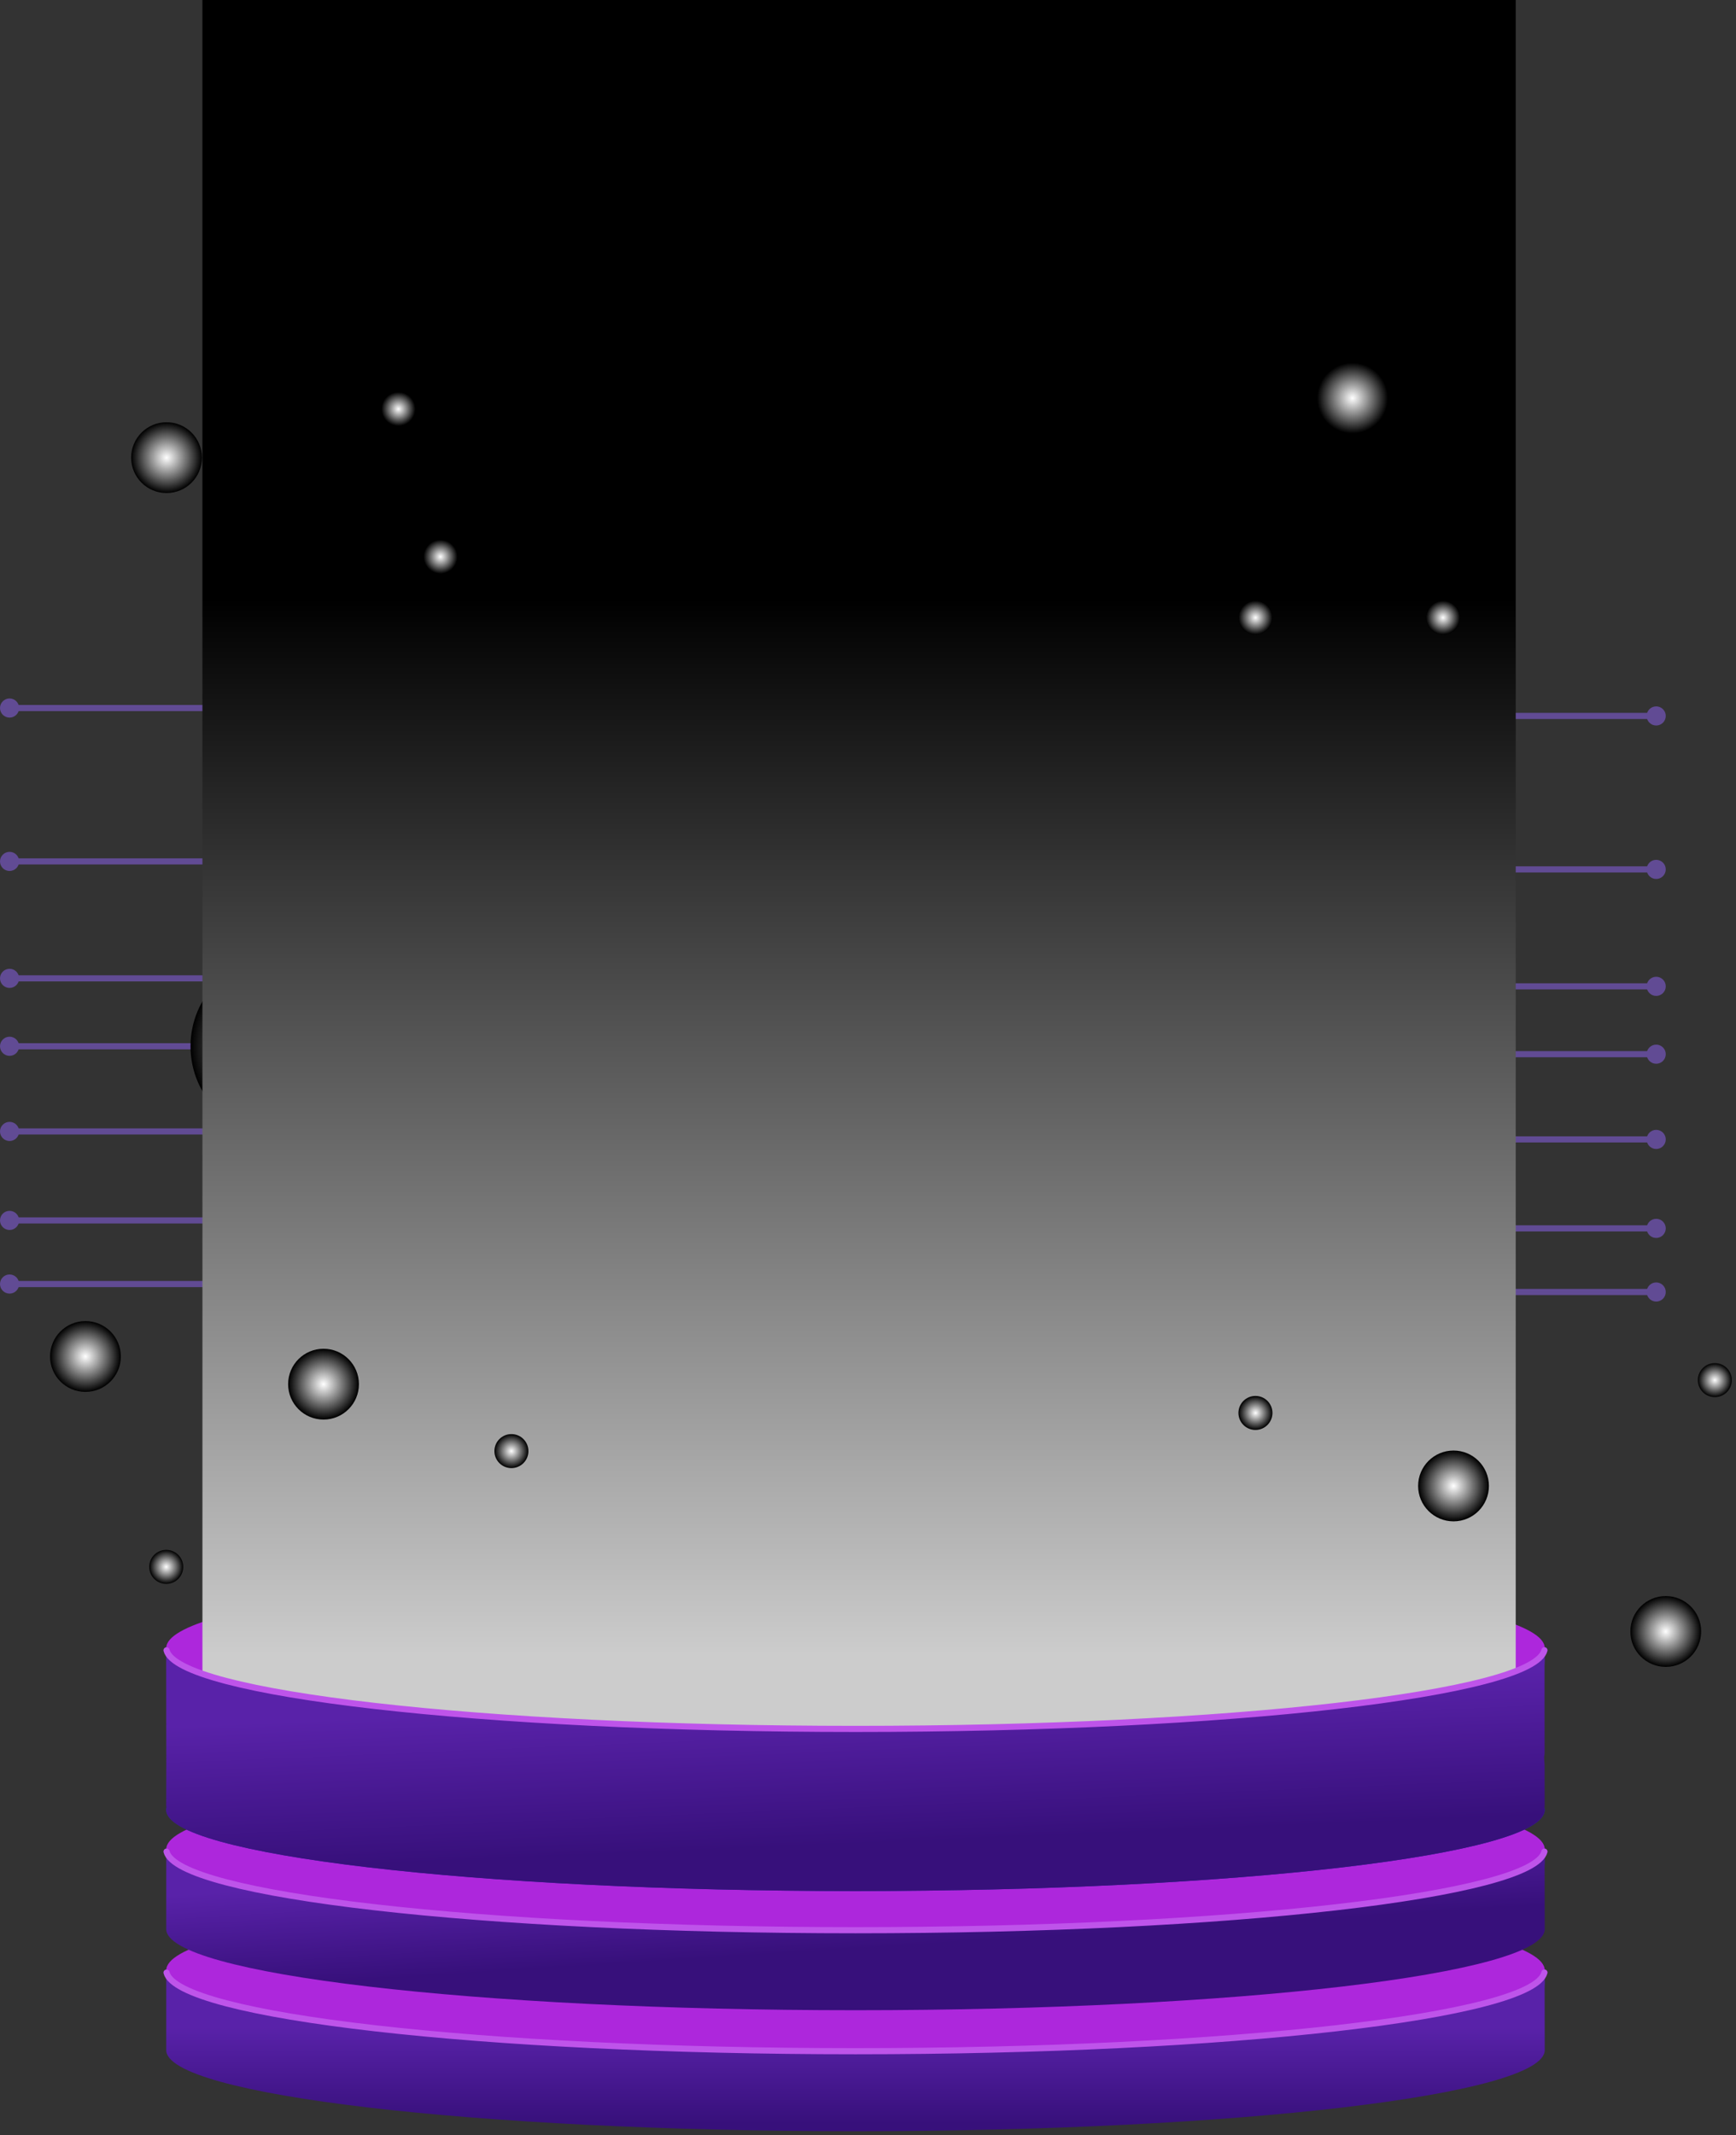 <svg width="283" height="348" viewBox="0 0 283 348" fill="none" xmlns="http://www.w3.org/2000/svg">
<rect x="0" y="0" width="283" height="348" fill="#333333" stroke="none"/>
<g clip-path="url(#clip0_146_8687)">
<path d="M97.23 200.25H66.12L57.09 209.28H2.23" stroke="#614B94" stroke-linecap="round" stroke-linejoin="round"/>
<path d="M97.23 192.22H50.73L42.92 184.41H2.23" stroke="#614B94" stroke-linecap="round" stroke-linejoin="round"/>
<path d="M48.06 198.91H2.23" stroke="#614B94" stroke-linecap="round" stroke-linejoin="round"/>
<path d="M97.23 182.95H58.76L46.33 170.53H1.56" stroke="#614B94" stroke-linecap="round" stroke-linejoin="round"/>
<path d="M2.23 159.46H51.57L66.12 174.02H97.06" stroke="#614B94" stroke-linecap="round" stroke-linejoin="round"/>
<path d="M97.06 164.12H71.81" stroke="#614B94" stroke-linecap="round" stroke-linejoin="round"/>
<path d="M97.06 155.42H61.1L46.08 140.4H0.89" stroke="#614B94" stroke-linecap="round" stroke-linejoin="round"/>
<path d="M97.06 145.72H76.49" stroke="#614B94" stroke-linecap="round" stroke-linejoin="round"/>
<path d="M64.95 144.13L46.8 125.99" stroke="#614B94" stroke-linecap="round" stroke-linejoin="round"/>
<path d="M97.06 136.68H71.81L50.52 115.4H2.23" stroke="#614B94" stroke-linecap="round" stroke-linejoin="round"/>
<path d="M97.23 125.99H71.81" stroke="#614B94" stroke-linecap="round" stroke-linejoin="round"/>
<path d="M91.52 78.93V50.84" stroke="#614B94" stroke-linecap="round" stroke-linejoin="round"/>
<path d="M100.55 119.08V87.97" stroke="#614B94" stroke-linecap="round" stroke-linejoin="round"/>
<path d="M108.58 119.08V72.58L116.39 64.77V50.84" stroke="#614B94" stroke-linecap="round" stroke-linejoin="round"/>
<path d="M101.89 69.91V50.84" stroke="#614B94" stroke-linecap="round" stroke-linejoin="round"/>
<path d="M117.84 119.08V80.61L130.27 68.18V51.17" stroke="#614B94" stroke-linecap="round" stroke-linejoin="round"/>
<path d="M126.78 87.97V118.91" stroke="#614B94" stroke-linecap="round" stroke-linejoin="round"/>
<path d="M146.94 50.84V69.74" stroke="#614B94" stroke-linecap="round" stroke-linejoin="round"/>
<path d="M136.68 118.91V93.66V50.84" stroke="#614B94" stroke-linecap="round" stroke-linejoin="round"/>
<path d="M145.38 118.91V82.95L160.4 67.93V51.17" stroke="#614B94" stroke-linecap="round" stroke-linejoin="round"/>
<path d="M155.08 118.91V98.34" stroke="#614B94" stroke-linecap="round" stroke-linejoin="round"/>
<path d="M156.66 86.8L174.81 68.65V50.84" stroke="#614B94" stroke-linecap="round" stroke-linejoin="round"/>
<path d="M164.11 118.91V93.66L185.4 72.37V50.84" stroke="#614B94" stroke-linecap="round" stroke-linejoin="round"/>
<path d="M174.81 119.08V93.66" stroke="#614B94" stroke-linecap="round" stroke-linejoin="round"/>
<path d="M176.66 204.86V235.97L185.69 245.01" stroke="#614B94" stroke-linecap="round" stroke-linejoin="round"/>
<path d="M168.63 204.86V251.36L160.82 259.17" stroke="#614B94" stroke-linecap="round" stroke-linejoin="round"/>
<path d="M175.32 254.04V303.21" stroke="#614B94" stroke-linecap="round" stroke-linejoin="round"/>
<path d="M159.37 204.86V243.33L146.94 255.76V303.21" stroke="#614B94" stroke-linecap="round" stroke-linejoin="round"/>
<path d="M135.88 303.21V250.52L150.43 235.97V205.03" stroke="#614B94" stroke-linecap="round" stroke-linejoin="round"/>
<path d="M140.53 205.03V230.29" stroke="#614B94" stroke-linecap="round" stroke-linejoin="round"/>
<path d="M131.83 205.03V240.99L116.81 256.01V303.21" stroke="#614B94" stroke-linecap="round" stroke-linejoin="round"/>
<path d="M122.13 205.03V225.6" stroke="#614B94" stroke-linecap="round" stroke-linejoin="round"/>
<path d="M120.54 237.14L102.4 255.29V303.21" stroke="#614B94" stroke-linecap="round" stroke-linejoin="round"/>
<path d="M113.1 205.03V230.29L91.81 251.57V303.21" stroke="#614B94" stroke-linecap="round" stroke-linejoin="round"/>
<path d="M102.4 204.86V230.29" stroke="#614B94" stroke-linecap="round" stroke-linejoin="round"/>
<path d="M182.01 201.54H213.12L222.16 210.58H270.32" stroke="#614B94" stroke-linecap="round" stroke-linejoin="round"/>
<path d="M182.01 193.52H228.51L236.32 185.71H270.32" stroke="#614B94" stroke-linecap="round" stroke-linejoin="round"/>
<path d="M231.18 200.21H270.32" stroke="#614B94" stroke-linecap="round" stroke-linejoin="round"/>
<path d="M182.01 184.25H220.48L232.91 171.82H269.99" stroke="#614B94" stroke-linecap="round" stroke-linejoin="round"/>
<path d="M270.32 160.76H227.67L213.12 175.31H182.18" stroke="#614B94" stroke-linecap="round" stroke-linejoin="round"/>
<path d="M182.18 165.42H207.43" stroke="#614B94" stroke-linecap="round" stroke-linejoin="round"/>
<path d="M182.18 156.72H218.14L233.16 141.7H269.99" stroke="#614B94" stroke-linecap="round" stroke-linejoin="round"/>
<path d="M182.18 147.02H202.75" stroke="#614B94" stroke-linecap="round" stroke-linejoin="round"/>
<path d="M214.29 145.43L232.44 127.28" stroke="#614B94" stroke-linecap="round" stroke-linejoin="round"/>
<path d="M182.18 137.98H207.43L228.72 116.69H270.32" stroke="#614B94" stroke-linecap="round" stroke-linejoin="round"/>
<path d="M182.01 127.28H207.43" stroke="#614B94" stroke-linecap="round" stroke-linejoin="round"/>
<path d="M168.88 136.48V188.19C167.23 189.84 166.31 190.76 164.66 192.41H112.95L108.73 188.19V136.48L112.95 132.26H164.66C166.31 133.91 167.23 134.83 168.88 136.48Z" stroke="white" stroke-width="3" stroke-linecap="round" stroke-linejoin="round"/>
<path d="M191.23 117.28V207.41C188.36 210.28 186.74 211.9 183.87 214.77H93.74L86.38 207.41V117.28C89.25 114.41 90.87 112.79 93.74 109.92H183.87C186.74 112.79 188.36 114.41 191.23 117.28Z" stroke="white" stroke-width="5" stroke-linecap="round" stroke-linejoin="round"/>
<g style="mix-blend-mode:color-dodge">
<path style="mix-blend-mode:color-dodge" d="M178.92 130.26V194.43C175.78 197.57 174.03 199.32 170.89 202.46H106.72L98.69 194.43V130.26C101.83 127.12 103.58 125.37 106.72 122.23H170.89L178.92 130.26Z" fill="url(#paint0_radial_146_8687)"/>
</g>
<path d="M3.12 170.53C3.12 171.39 2.42 172.09 1.56 172.09C0.7 172.09 0 171.39 0 170.53C0 169.67 0.7 168.97 1.56 168.97C2.42 168.97 3.12 169.67 3.12 170.53Z" fill="#614B94"/>
<path d="M3.12 159.46C3.12 160.32 2.42 161.02 1.56 161.02C0.7 161.02 0 160.32 0 159.46C0 158.6 0.7 157.9 1.56 157.9C2.42 157.9 3.12 158.6 3.12 159.46Z" fill="#614B94"/>
<path d="M271.55 160.76C271.55 161.62 270.85 162.32 269.99 162.32C269.13 162.32 268.43 161.62 268.43 160.76C268.43 159.9 269.13 159.2 269.99 159.2C270.85 159.2 271.55 159.9 271.55 160.76Z" fill="#614B94"/>
<path d="M271.55 141.7C271.55 142.56 270.85 143.26 269.99 143.26C269.13 143.26 268.43 142.56 268.43 141.7C268.43 140.84 269.13 140.14 269.99 140.14C270.85 140.14 271.55 140.84 271.55 141.7Z" fill="#614B94"/>
<path d="M271.55 116.69C271.55 117.55 270.85 118.25 269.99 118.25C269.13 118.25 268.43 117.55 268.43 116.69C268.43 115.83 269.13 115.13 269.99 115.13C270.85 115.13 271.55 115.83 271.55 116.69Z" fill="#614B94"/>
<path d="M186.96 49.86C186.96 50.72 186.26 51.42 185.4 51.42C184.54 51.42 183.84 50.72 183.84 49.86C183.84 49 184.54 48.3 185.4 48.3C186.26 48.3 186.96 49 186.96 49.86Z" fill="#614B94"/>
<path d="M176.32 49.86C176.32 50.72 175.62 51.42 174.76 51.42C173.9 51.42 173.2 50.72 173.2 49.86C173.2 49 173.9 48.3 174.76 48.3C175.62 48.3 176.32 49 176.32 49.86Z" fill="#614B94"/>
<path d="M161.96 49.86C161.96 50.72 161.26 51.42 160.4 51.42C159.54 51.42 158.84 50.72 158.84 49.86C158.84 49 159.54 48.3 160.4 48.3C161.26 48.3 161.96 49 161.96 49.86Z" fill="#614B94"/>
<path d="M148.5 49.86C148.5 50.72 147.8 51.42 146.94 51.42C146.08 51.42 145.38 50.72 145.38 49.86C145.38 49 146.08 48.3 146.94 48.3C147.8 48.3 148.5 49 148.5 49.86Z" fill="#614B94"/>
<path d="M138.24 49.86C138.24 50.72 137.54 51.42 136.68 51.42C135.82 51.42 135.12 50.72 135.12 49.86C135.12 49 135.82 48.3 136.68 48.3C137.54 48.3 138.24 49 138.24 49.86Z" fill="#614B94"/>
<path d="M131.83 49.86C131.83 50.72 131.13 51.42 130.27 51.42C129.41 51.42 128.71 50.72 128.71 49.86C128.71 49 129.41 48.3 130.27 48.3C131.13 48.3 131.83 49 131.83 49.86Z" fill="#614B94"/>
<path d="M117.95 49.86C117.95 50.72 117.25 51.42 116.39 51.42C115.53 51.42 114.83 50.72 114.83 49.86C114.83 49 115.53 48.3 116.39 48.3C117.25 48.3 117.95 49 117.95 49.86Z" fill="#614B94"/>
<path d="M103.45 49.86C103.45 50.72 102.75 51.42 101.89 51.42C101.03 51.42 100.33 50.72 100.33 49.86C100.33 49 101.03 48.3 101.89 48.3C102.75 48.3 103.45 49 103.45 49.86Z" fill="#614B94"/>
<path d="M93.08 49.86C93.08 50.72 92.38 51.42 91.52 51.42C90.66 51.42 89.96 50.72 89.96 49.86C89.96 49 90.66 48.3 91.52 48.3C92.38 48.3 93.08 49 93.08 49.86Z" fill="#614B94"/>
<path d="M271.55 171.82C271.55 172.68 270.85 173.38 269.99 173.38C269.13 173.38 268.43 172.68 268.43 171.82C268.43 170.96 269.13 170.26 269.99 170.26C270.85 170.26 271.55 170.96 271.55 171.82Z" fill="#614B94"/>
<path d="M271.55 185.71C271.55 186.57 270.85 187.27 269.99 187.27C269.13 187.27 268.43 186.57 268.43 185.71C268.43 184.85 269.13 184.15 269.99 184.15C270.85 184.15 271.55 184.85 271.55 185.71Z" fill="#614B94"/>
<path d="M271.55 200.21C271.55 201.07 270.85 201.77 269.99 201.77C269.13 201.77 268.43 201.07 268.43 200.21C268.43 199.35 269.13 198.65 269.99 198.65C270.85 198.65 271.55 199.35 271.55 200.21Z" fill="#614B94"/>
<path d="M271.55 210.58C271.55 211.44 270.85 212.14 269.99 212.14C269.13 212.14 268.43 211.44 268.43 210.58C268.43 209.72 269.13 209.02 269.99 209.02C270.85 209.02 271.55 209.72 271.55 210.58Z" fill="#614B94"/>
<path d="M3.12 184.41C3.12 185.27 2.42 185.97 1.56 185.97C0.7 185.97 0 185.27 0 184.41C0 183.55 0.7 182.85 1.56 182.85C2.42 182.85 3.12 183.55 3.12 184.41Z" fill="#614B94"/>
<path d="M3.12 198.91C3.12 199.77 2.42 200.47 1.56 200.47C0.7 200.47 0 199.77 0 198.91C0 198.05 0.7 197.35 1.56 197.35C2.42 197.35 3.12 198.05 3.12 198.91Z" fill="#614B94"/>
<path d="M3.12 209.28C3.12 210.14 2.42 210.84 1.56 210.84C0.7 210.84 0 210.14 0 209.28C0 208.42 0.7 207.72 1.56 207.72C2.42 207.72 3.12 208.42 3.12 209.28Z" fill="#614B94"/>
<path d="M3.12 140.4C3.12 141.26 2.42 141.96 1.56 141.96C0.7 141.96 0 141.26 0 140.4C0 139.54 0.7 138.84 1.56 138.84C2.42 138.84 3.12 139.54 3.12 140.4Z" fill="#614B94"/>
<path d="M3.12 115.4C3.12 116.26 2.42 116.96 1.56 116.96C0.7 116.96 0 116.26 0 115.4C0 114.54 0.7 113.84 1.56 113.84C2.42 113.84 3.12 114.54 3.12 115.4Z" fill="#614B94"/>
<path d="M129.053 172.43H124.769L131.296 153.521H136.448L142.967 172.43H138.683L133.946 157.842H133.798L129.053 172.43ZM128.785 164.997H138.904V168.118H128.785V164.997ZM145.245 172.43V158.248H149.178V172.43H145.245ZM147.221 156.42C146.636 156.42 146.134 156.226 145.716 155.838C145.303 155.444 145.097 154.974 145.097 154.426C145.097 153.884 145.303 153.419 145.716 153.032C146.134 152.638 146.636 152.441 147.221 152.441C147.806 152.441 148.304 152.638 148.716 153.032C149.135 153.419 149.344 153.884 149.344 154.426C149.344 154.974 149.135 155.444 148.716 155.838C148.304 156.226 147.806 156.42 147.221 156.42Z" fill="white"/>
<path style="mix-blend-mode:color-dodge" d="M108.58 83.09C113.882 83.09 118.18 78.792 118.18 73.49C118.18 68.188 113.882 63.89 108.58 63.89C103.278 63.89 98.98 68.188 98.98 73.49C98.98 78.792 103.278 83.09 108.58 83.09Z" fill="url(#paint1_radial_146_8687)"/>
<path style="mix-blend-mode:color-dodge" d="M92.08 261.39C97.382 261.39 101.68 257.092 101.68 251.79C101.68 246.488 97.382 242.19 92.08 242.19C86.778 242.19 82.48 246.488 82.48 251.79C82.48 257.092 86.778 261.39 92.08 261.39Z" fill="url(#paint2_radial_146_8687)"/>
<path style="mix-blend-mode:color-dodge" d="M71.81 135.59C77.112 135.59 81.41 131.292 81.41 125.99C81.41 120.688 77.112 116.39 71.81 116.39C66.508 116.39 62.21 120.688 62.21 125.99C62.21 131.292 66.508 135.59 71.81 135.59Z" fill="url(#paint3_radial_146_8687)"/>
<path style="mix-blend-mode:color-dodge" d="M174.76 108.41C182.906 108.41 189.51 101.806 189.51 93.66C189.51 85.514 182.906 78.91 174.76 78.91C166.614 78.91 160.01 85.514 160.01 93.66C160.01 101.806 166.614 108.41 174.76 108.41Z" fill="url(#paint4_radial_146_8687)"/>
<path style="mix-blend-mode:color-dodge" d="M231.876 160.102C233.736 152.171 228.815 144.234 220.884 142.373C212.953 140.513 205.015 145.435 203.155 153.366C201.295 161.297 206.216 169.234 214.147 171.094C222.078 172.954 230.016 168.033 231.876 160.102Z" fill="url(#paint5_radial_146_8687)"/>
<path style="mix-blend-mode:color-dodge" d="M168.63 249.91C176.776 249.91 183.38 243.306 183.38 235.16C183.38 227.014 176.776 220.41 168.63 220.41C160.484 220.41 153.88 227.014 153.88 235.16C153.88 243.306 160.484 249.91 168.63 249.91Z" fill="url(#paint6_radial_146_8687)"/>
<path style="mix-blend-mode:color-dodge" d="M45.81 185.28C53.956 185.28 60.56 178.676 60.56 170.53C60.56 162.384 53.956 155.78 45.81 155.78C37.664 155.78 31.06 162.384 31.06 170.53C31.06 178.676 37.664 185.28 45.81 185.28Z" fill="url(#paint7_radial_146_8687)"/>
<path d="M251.82 334.15C251.82 341.44 201.52 347.36 139.46 347.36C77.4 347.36 27.1 341.45 27.1 334.15V321.9C27.1 321.77 27.12 321.64 27.15 321.52C28.92 328.63 78.52 334.33 139.46 334.33C200.4 334.33 250.03 328.63 251.77 321.51C251.8 321.64 251.82 321.77 251.82 321.9C251.82 322.03 251.8 322.16 251.77 322.29C251.91 322.86 251.8 323.54 251.8 324.12C251.8 324.78 251.82 334.03 251.82 334.16V334.15Z" fill="url(#paint8_linear_146_8687)"/>
<path d="M251.82 321.12C251.82 321.17 251.82 321.22 251.81 321.27C251.81 321.32 251.81 321.36 251.79 321.41C251.79 321.44 251.78 321.47 251.77 321.51C250.03 328.62 200.41 334.33 139.46 334.33C78.51 334.33 28.92 328.63 27.15 321.52C27.15 321.49 27.13 321.45 27.13 321.42C27.12 321.37 27.11 321.33 27.11 321.28C27.11 321.23 27.1 321.18 27.1 321.13C27.1 313.83 77.4 307.92 139.46 307.92C201.52 307.92 251.82 313.83 251.82 321.13V321.12Z" fill="#AD27DC"/>
<path d="M27.15 321.51C28.92 328.62 78.52 334.32 139.46 334.32C200.4 334.32 250.03 328.62 251.77 321.5" stroke="#BE54EA" stroke-miterlimit="10" stroke-linecap="round"/>
<path d="M251.82 314.43C251.82 321.72 201.52 327.64 139.46 327.64C77.4 327.64 27.1 321.73 27.1 314.43V302.18C27.1 302.05 27.12 301.92 27.15 301.8C28.92 308.91 78.52 314.61 139.46 314.61C200.4 314.61 250.03 308.91 251.77 301.8C251.8 301.93 251.82 302.06 251.82 302.19C251.82 302.32 251.8 302.45 251.77 302.58C251.91 303.15 251.8 303.83 251.8 304.41C251.8 305.07 251.82 314.32 251.82 314.45V314.43Z" fill="url(#paint9_linear_146_8687)"/>
<path d="M251.82 301.4C251.82 301.45 251.82 301.5 251.81 301.55C251.81 301.6 251.81 301.64 251.79 301.69C251.79 301.72 251.78 301.75 251.77 301.79C250.03 308.9 200.41 314.6 139.46 314.6C78.51 314.6 28.92 308.9 27.15 301.79C27.15 301.76 27.13 301.72 27.13 301.69C27.12 301.64 27.11 301.6 27.11 301.55C27.11 301.5 27.1 301.45 27.1 301.4C27.1 294.1 77.4 288.19 139.46 288.19C201.52 288.19 251.82 294.1 251.82 301.4Z" fill="#AD27DC"/>
<path d="M27.15 301.79C28.92 308.9 78.52 314.6 139.46 314.6C200.4 314.6 250.03 308.9 251.77 301.79" stroke="#BE54EA" stroke-miterlimit="10" stroke-linecap="round"/>
<path d="M139.46 308.21C201.515 308.21 251.82 302.296 251.82 295C251.82 287.704 201.515 281.79 139.46 281.79C77.405 281.79 27.1 287.704 27.1 295C27.1 302.296 77.405 308.21 139.46 308.21Z" fill="#1F3399"/>
<path d="M251.82 268.59C251.82 268.64 251.82 268.69 251.81 268.74C251.81 268.79 251.81 268.83 251.79 268.88C251.79 268.91 251.78 268.94 251.77 268.98C250.03 276.09 200.41 281.8 139.46 281.8C78.51 281.8 28.92 276.1 27.15 268.99C27.15 268.96 27.13 268.92 27.13 268.89C27.12 268.84 27.11 268.8 27.11 268.75C27.11 268.7 27.1 268.65 27.1 268.6C27.1 261.3 77.4 255.39 139.46 255.39C201.52 255.39 251.82 261.3 251.82 268.6V268.59Z" fill="#AD27DC"/>
<path d="M187.63 268.59C187.63 268.59 187.63 268.63 187.63 268.65C187.63 268.67 187.63 268.69 187.63 268.71C186.87 271.8 165.61 274.25 139.48 274.25C113.35 274.25 92.1 271.81 91.34 268.76C91.33 268.7 91.32 268.68 91.32 268.66C91.32 268.64 91.32 268.62 91.32 268.6C91.32 265.47 112.88 262.94 139.49 262.94C166.1 262.94 187.66 265.47 187.66 268.6L187.63 268.59Z" fill="white"/>
<path style="mix-blend-mode:color-dodge" d="M247.09 0H33V283H247.09V0Z" fill="url(#paint10_linear_146_8687)"/>
<path d="M251.77 286.07C251.65 286.54 251.8 287.32 251.8 287.82C251.8 288.54 251.8 289.27 251.8 289.99C251.8 291.4 251.81 292.81 251.81 294.23C251.81 294.36 251.79 294.49 251.76 294.62C251.79 294.75 251.81 294.88 251.81 295.01C251.81 302.3 201.51 308.22 139.45 308.22C77.39 308.22 27.09 302.31 27.09 295.01C27.09 294.88 27.11 294.75 27.14 294.62C27.11 294.49 27.09 294.36 27.09 294.23C27.09 291.74 27.12 289.22 27.11 286.72C27.11 284.79 27.11 282.86 27.1 280.94C27.1 277.09 27.09 273.23 27.09 269.38C27.09 269.25 27.11 269.12 27.14 269C28.91 276.11 78.51 281.81 139.45 281.81C200.39 281.81 250.02 276.11 251.76 268.99C251.79 269.12 251.81 269.25 251.81 269.38C251.81 269.51 251.79 269.64 251.76 269.77C251.9 270.34 251.79 271.02 251.79 271.6C251.79 272.26 251.79 272.92 251.79 273.58C251.79 274.94 251.79 276.3 251.79 277.65C251.79 280.33 251.8 283.01 251.8 285.69C251.8 285.82 251.78 285.95 251.75 286.08L251.77 286.07Z" fill="url(#paint11_linear_146_8687)"/>
<path d="M27.15 268.98C28.92 276.09 78.52 281.79 139.46 281.79C200.4 281.79 250.03 276.09 251.77 268.97" stroke="#BE54EA" stroke-miterlimit="10" stroke-linecap="round"/>
<path style="mix-blend-mode:color-dodge" d="M52.74 231.37C55.927 231.37 58.51 228.787 58.51 225.6C58.51 222.413 55.927 219.83 52.74 219.83C49.553 219.83 46.97 222.413 46.97 225.6C46.97 228.787 49.553 231.37 52.74 231.37Z" fill="url(#paint12_radial_146_8687)"/>
<path style="mix-blend-mode:color-dodge" d="M236.95 247.96C240.137 247.96 242.72 245.377 242.72 242.19C242.72 239.003 240.137 236.42 236.95 236.42C233.763 236.42 231.18 239.003 231.18 242.19C231.18 245.377 233.763 247.96 236.95 247.96Z" fill="url(#paint13_radial_146_8687)"/>
<path style="mix-blend-mode:color-dodge" d="M220.48 70.66C223.667 70.66 226.25 68.077 226.25 64.89C226.25 61.703 223.667 59.12 220.48 59.12C217.293 59.12 214.71 61.703 214.71 64.89C214.71 68.077 217.293 70.66 220.48 70.66Z" fill="url(#paint14_radial_146_8687)"/>
<path style="mix-blend-mode:color-dodge" d="M27.15 80.36C30.337 80.36 32.92 77.777 32.92 74.59C32.92 71.403 30.337 68.82 27.15 68.82C23.963 68.82 21.38 71.403 21.38 74.59C21.38 77.777 23.963 80.36 27.15 80.36Z" fill="url(#paint15_radial_146_8687)"/>
<path style="mix-blend-mode:color-dodge" d="M13.93 226.86C17.117 226.86 19.7 224.277 19.7 221.09C19.7 217.903 17.117 215.32 13.93 215.32C10.743 215.32 8.16 217.903 8.16 221.09C8.16 224.277 10.743 226.86 13.93 226.86Z" fill="url(#paint16_radial_146_8687)"/>
<path style="mix-blend-mode:color-dodge" d="M271.55 271.68C274.736 271.68 277.32 269.097 277.32 265.91C277.32 262.723 274.736 260.14 271.55 260.14C268.363 260.14 265.78 262.723 265.78 265.91C265.78 269.097 268.363 271.68 271.55 271.68Z" fill="url(#paint17_radial_146_8687)"/>
<path style="mix-blend-mode:color-dodge" d="M86.14 236.51C86.14 238.04 84.9 239.28 83.37 239.28C81.84 239.28 80.6 238.04 80.6 236.51C80.6 234.98 81.84 233.74 83.37 233.74C84.9 233.74 86.14 234.98 86.14 236.51Z" fill="url(#paint18_radial_146_8687)"/>
<path style="mix-blend-mode:color-dodge" d="M207.43 230.29C207.43 231.82 206.19 233.06 204.66 233.06C203.13 233.06 201.89 231.82 201.89 230.29C201.89 228.76 203.13 227.52 204.66 227.52C206.19 227.52 207.43 228.76 207.43 230.29Z" fill="url(#paint19_radial_146_8687)"/>
<path style="mix-blend-mode:color-dodge" d="M207.43 100.67C207.43 102.2 206.19 103.44 204.66 103.44C203.13 103.44 201.89 102.2 201.89 100.67C201.89 99.14 203.13 97.9 204.66 97.9C206.19 97.9 207.43 99.14 207.43 100.67Z" fill="url(#paint20_radial_146_8687)"/>
<path style="mix-blend-mode:color-dodge" d="M27.1 258.15C28.63 258.15 29.87 256.91 29.87 255.38C29.87 253.85 28.63 252.61 27.1 252.61C25.57 252.61 24.33 253.85 24.33 255.38C24.33 256.91 25.57 258.15 27.1 258.15Z" fill="url(#paint21_radial_146_8687)"/>
<path style="mix-blend-mode:color-dodge" d="M282.32 224.94C282.32 226.47 281.08 227.71 279.55 227.71C278.02 227.71 276.78 226.47 276.78 224.94C276.78 223.41 278.02 222.17 279.55 222.17C281.08 222.17 282.32 223.41 282.32 224.94Z" fill="url(#paint22_radial_146_8687)"/>
<path style="mix-blend-mode:color-dodge" d="M238.01 100.67C238.01 102.2 236.77 103.44 235.24 103.44C233.71 103.44 232.47 102.2 232.47 100.67C232.47 99.14 233.71 97.9 235.24 97.9C236.77 97.9 238.01 99.14 238.01 100.67Z" fill="url(#paint23_radial_146_8687)"/>
<path style="mix-blend-mode:color-dodge" d="M71.81 93.51C73.34 93.51 74.58 92.27 74.58 90.74C74.58 89.21 73.34 87.97 71.81 87.97C70.28 87.97 69.04 89.21 69.04 90.74C69.04 92.27 70.28 93.51 71.81 93.51Z" fill="url(#paint24_radial_146_8687)"/>
<path style="mix-blend-mode:color-dodge" d="M67.72 66.66C67.72 68.19 66.48 69.43 64.95 69.43C63.42 69.43 62.18 68.19 62.18 66.66C62.18 65.13 63.42 63.89 64.95 63.89C66.48 63.89 67.72 65.13 67.72 66.66Z" fill="url(#paint25_radial_146_8687)"/>
</g>
<defs>
<radialGradient id="paint0_radial_146_8687" cx="0" cy="0" r="1" gradientUnits="userSpaceOnUse" gradientTransform="translate(138.81 162.34) rotate(-90) scale(40.11 40.11)">
<stop stop-color="#4D4D4D"/>
<stop offset="1"/>
</radialGradient>
<radialGradient id="paint1_radial_146_8687" cx="0" cy="0" r="1" gradientUnits="userSpaceOnUse" gradientTransform="translate(108.58 73.49) scale(9.6)">
<stop stop-color="white"/>
<stop offset="1"/>
</radialGradient>
<radialGradient id="paint2_radial_146_8687" cx="0" cy="0" r="1" gradientUnits="userSpaceOnUse" gradientTransform="translate(92.08 251.79) scale(9.6 9.6)">
<stop stop-color="white"/>
<stop offset="1"/>
</radialGradient>
<radialGradient id="paint3_radial_146_8687" cx="0" cy="0" r="1" gradientUnits="userSpaceOnUse" gradientTransform="translate(71.81 125.99) scale(0.5)">
<stop stop-color="white"/>
<stop offset="1"/>
</radialGradient>
<radialGradient id="paint4_radial_146_8687" cx="0" cy="0" r="1" gradientUnits="userSpaceOnUse" gradientTransform="translate(174.76 93.66) scale(14.75)">
<stop stop-color="white"/>
<stop offset="1"/>
</radialGradient>
<radialGradient id="paint5_radial_146_8687" cx="0" cy="0" r="1" gradientUnits="userSpaceOnUse" gradientTransform="translate(217.52 156.717) scale(14.75)">
<stop stop-color="white"/>
<stop offset="1"/>
</radialGradient>
<radialGradient id="paint6_radial_146_8687" cx="0" cy="0" r="1" gradientUnits="userSpaceOnUse" gradientTransform="translate(168.63 235.16) scale(14.75)">
<stop stop-color="white"/>
<stop offset="1"/>
</radialGradient>
<radialGradient id="paint7_radial_146_8687" cx="0" cy="0" r="1" gradientUnits="userSpaceOnUse" gradientTransform="translate(45.81 170.53) scale(14.75)">
<stop stop-color="white"/>
<stop offset="1"/>
</radialGradient>
<linearGradient id="paint8_linear_146_8687" x1="139.47" y1="330.42" x2="139.47" y2="346.14" gradientUnits="userSpaceOnUse">
<stop stop-color="#5922A9"/>
<stop offset="1" stop-color="#37107B"/>
</linearGradient>
<linearGradient id="paint9_linear_146_8687" x1="9.80167e-05" y1="310.69" x2="1" y2="326.42" gradientUnits="userSpaceOnUse">
<stop stop-color="#5922A9"/>
<stop offset="1" stop-color="#37107B"/>
</linearGradient>
<linearGradient id="paint10_linear_146_8687" x1="140.04" y1="97.55" x2="140.04" y2="269.76" gradientUnits="userSpaceOnUse">
<stop/>
<stop offset="1" stop-color="#CCCCCC"/>
</linearGradient>
<linearGradient id="paint11_linear_146_8687" x1="-0" y1="282.5" x2="1" y2="306.37" gradientUnits="userSpaceOnUse">
<stop stop-color="#5922A9"/>
<stop offset="1" stop-color="#37107B"/>
</linearGradient>
<radialGradient id="paint12_radial_146_8687" cx="0" cy="0" r="1" gradientUnits="userSpaceOnUse" gradientTransform="translate(52.74 225.6) scale(5.77 5.77)">
<stop stop-color="white"/>
<stop offset="1"/>
</radialGradient>
<radialGradient id="paint13_radial_146_8687" cx="0" cy="0" r="1" gradientUnits="userSpaceOnUse" gradientTransform="translate(236.95 242.19) scale(5.77)">
<stop stop-color="white"/>
<stop offset="1"/>
</radialGradient>
<radialGradient id="paint14_radial_146_8687" cx="0" cy="0" r="1" gradientUnits="userSpaceOnUse" gradientTransform="translate(220.48 64.89) scale(5.77 5.77)">
<stop stop-color="white"/>
<stop offset="1"/>
</radialGradient>
<radialGradient id="paint15_radial_146_8687" cx="0" cy="0" r="1" gradientUnits="userSpaceOnUse" gradientTransform="translate(27.15 74.59) scale(5.77)">
<stop stop-color="white"/>
<stop offset="1"/>
</radialGradient>
<radialGradient id="paint16_radial_146_8687" cx="0" cy="0" r="1" gradientUnits="userSpaceOnUse" gradientTransform="translate(13.93 221.09) scale(5.77 5.77)">
<stop stop-color="white"/>
<stop offset="1"/>
</radialGradient>
<radialGradient id="paint17_radial_146_8687" cx="0" cy="0" r="1" gradientUnits="userSpaceOnUse" gradientTransform="translate(271.55 265.91) scale(5.77 5.77)">
<stop stop-color="white"/>
<stop offset="1"/>
</radialGradient>
<radialGradient id="paint18_radial_146_8687" cx="0" cy="0" r="1" gradientUnits="userSpaceOnUse" gradientTransform="translate(83.37 236.51) scale(2.77 2.77)">
<stop stop-color="white"/>
<stop offset="1"/>
</radialGradient>
<radialGradient id="paint19_radial_146_8687" cx="0" cy="0" r="1" gradientUnits="userSpaceOnUse" gradientTransform="translate(204.67 230.29) scale(2.77)">
<stop stop-color="white"/>
<stop offset="1"/>
</radialGradient>
<radialGradient id="paint20_radial_146_8687" cx="0" cy="0" r="1" gradientUnits="userSpaceOnUse" gradientTransform="translate(204.67 100.67) scale(2.77 2.77)">
<stop stop-color="white"/>
<stop offset="1"/>
</radialGradient>
<radialGradient id="paint21_radial_146_8687" cx="0" cy="0" r="1" gradientUnits="userSpaceOnUse" gradientTransform="translate(27.1 255.38) scale(2.77 2.77)">
<stop stop-color="white"/>
<stop offset="1"/>
</radialGradient>
<radialGradient id="paint22_radial_146_8687" cx="0" cy="0" r="1" gradientUnits="userSpaceOnUse" gradientTransform="translate(279.55 224.94) scale(2.77)">
<stop stop-color="white"/>
<stop offset="1"/>
</radialGradient>
<radialGradient id="paint23_radial_146_8687" cx="0" cy="0" r="1" gradientUnits="userSpaceOnUse" gradientTransform="translate(235.24 100.67) scale(2.77 2.77)">
<stop stop-color="white"/>
<stop offset="1"/>
</radialGradient>
<radialGradient id="paint24_radial_146_8687" cx="0" cy="0" r="1" gradientUnits="userSpaceOnUse" gradientTransform="translate(71.81 90.74) scale(2.77)">
<stop stop-color="white"/>
<stop offset="1"/>
</radialGradient>
<radialGradient id="paint25_radial_146_8687" cx="0" cy="0" r="1" gradientUnits="userSpaceOnUse" gradientTransform="translate(64.95 66.66) scale(2.77)">
<stop stop-color="white"/>
<stop offset="1"/>
</radialGradient>
<clipPath id="clip0_146_8687">
<rect width="282.32" height="347.35" fill="white"/>
</clipPath>
</defs>
</svg>
